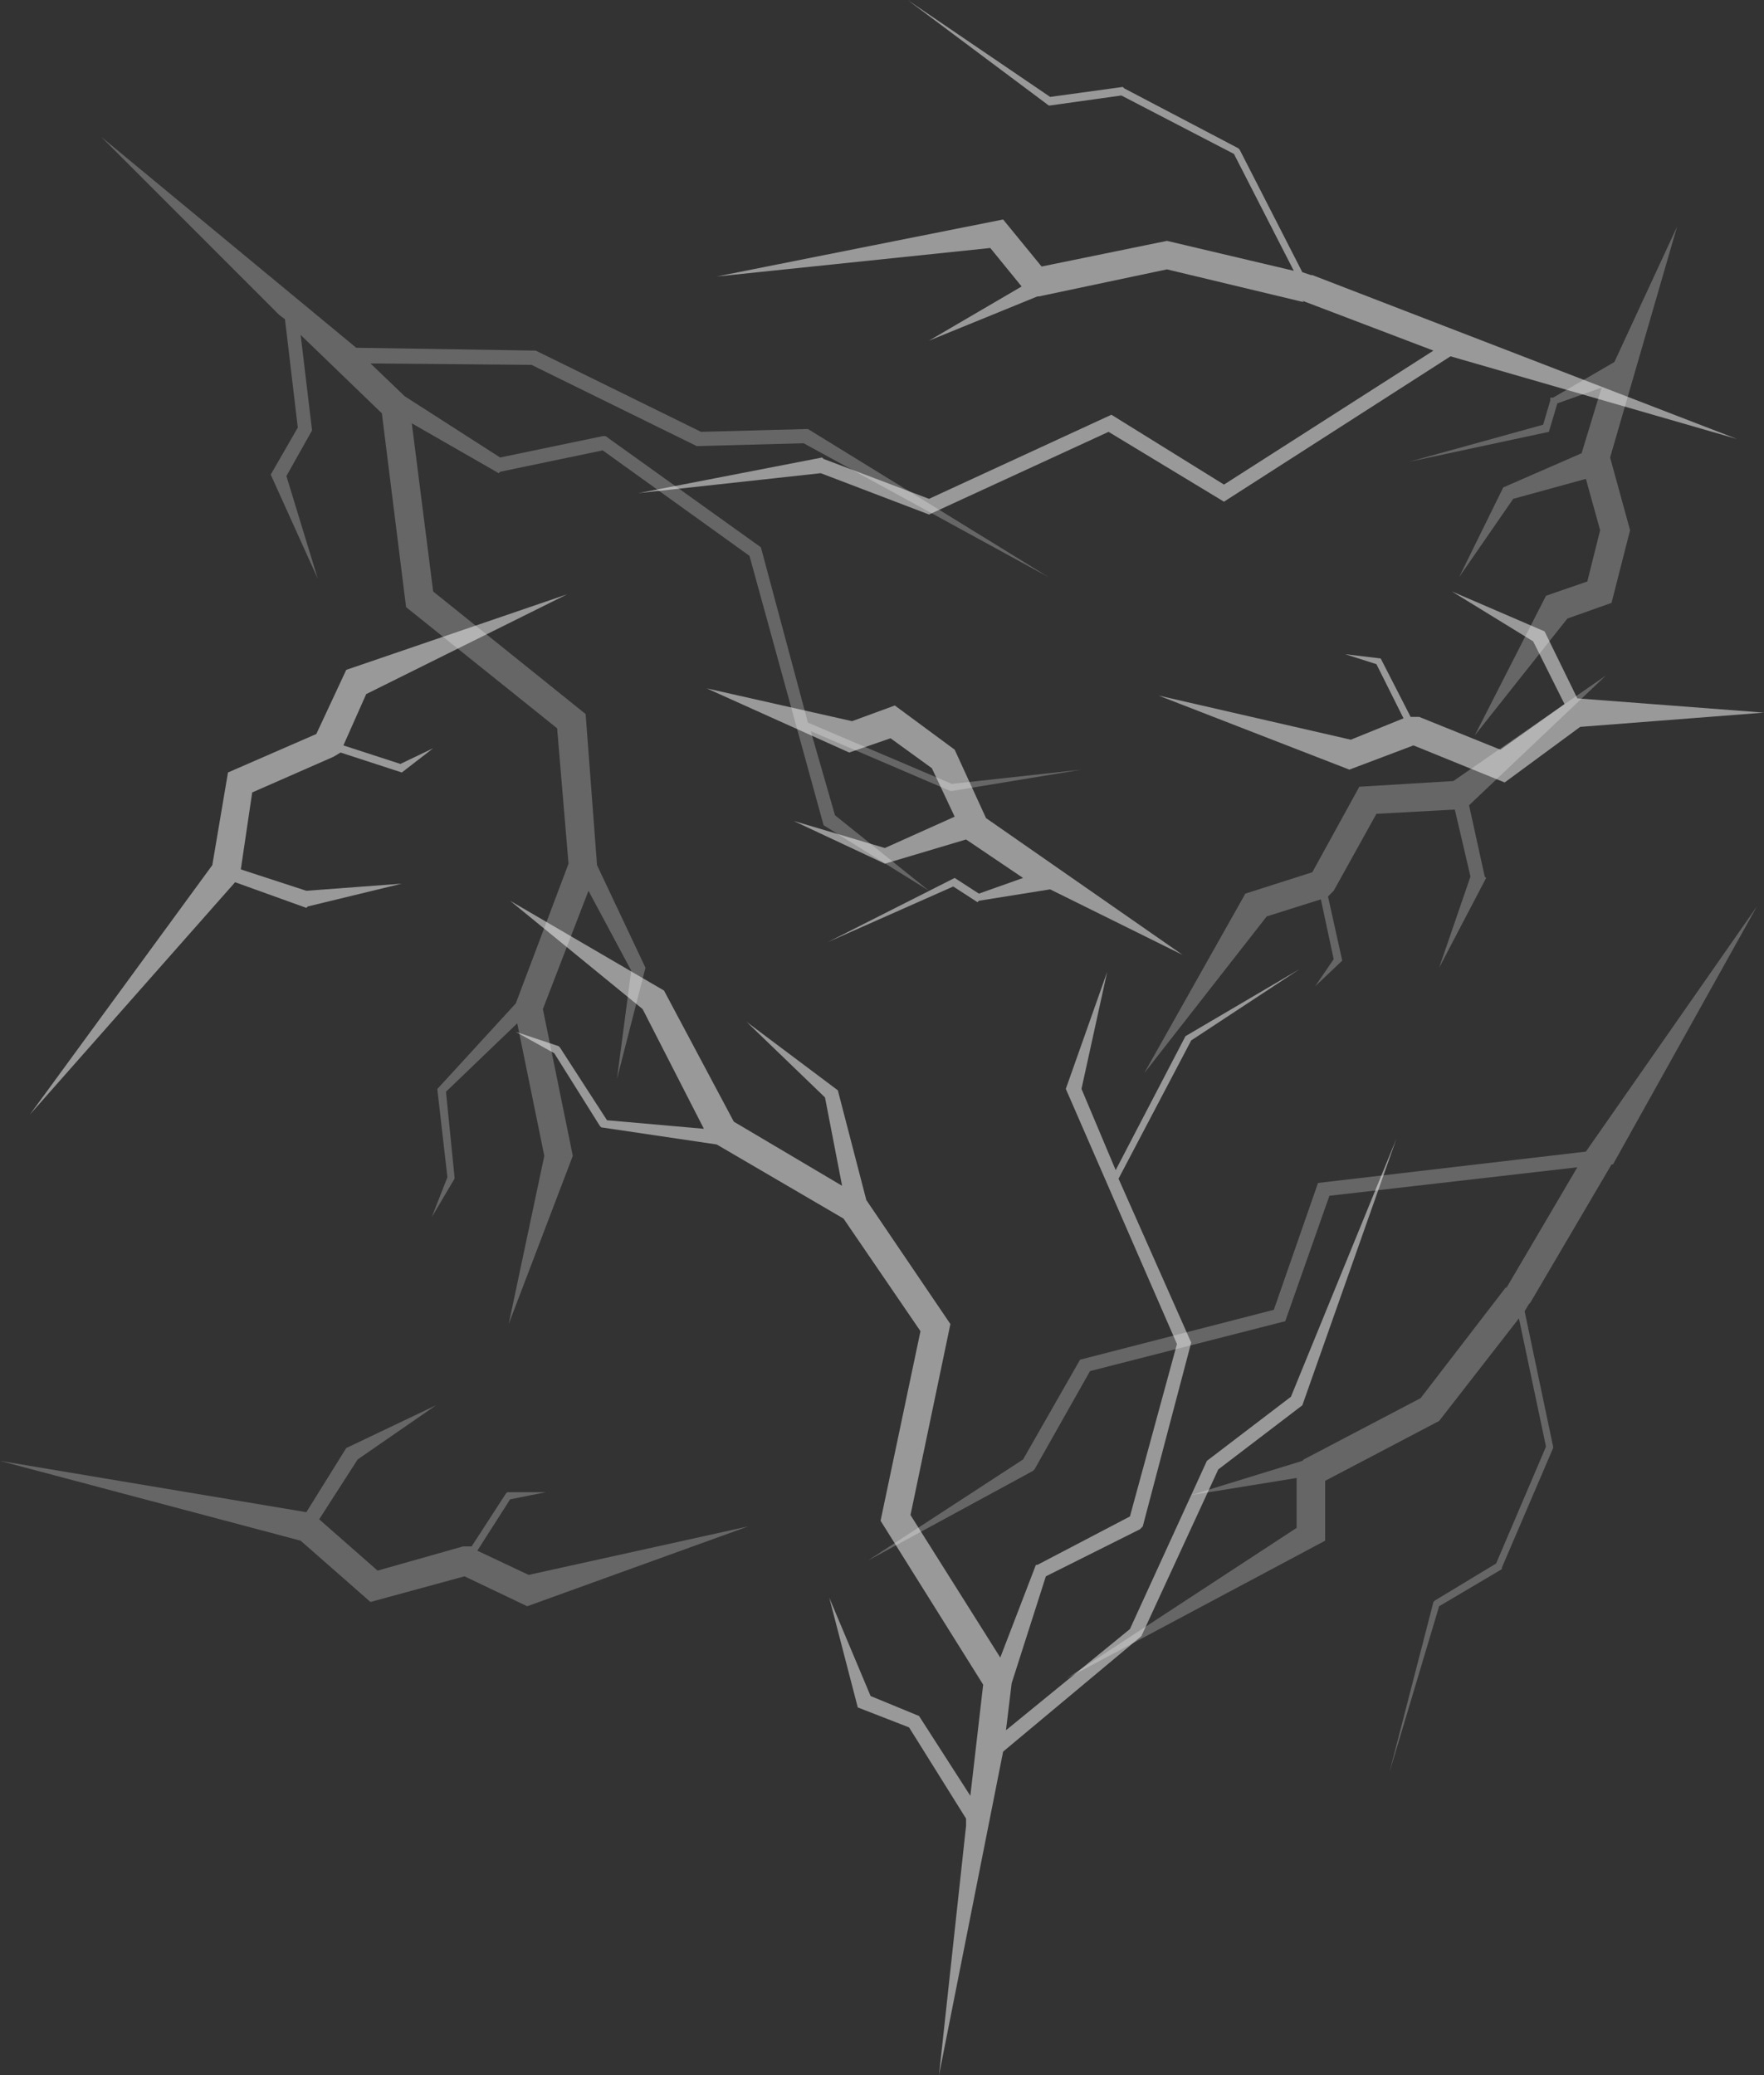<?xml version="1.0" encoding="UTF-8" standalone="no"?>
<svg xmlns:xlink="http://www.w3.org/1999/xlink" height="145.6px" width="123.8px" xmlns="http://www.w3.org/2000/svg">
  <rect width="100%" height="100%" fill="#333333" stroke="none"/>
  <g transform="matrix(1.0, 0.0, 0.0, 1.0, 13.35, 9.75)">
    <path d="M17.25 88.85 L11.75 92.65 9.05 96.85 13.15 100.45 19.15 98.75 19.75 98.75 22.15 95.05 22.25 94.95 24.95 94.95 22.45 95.45 20.15 99.05 23.75 100.75 39.15 97.35 23.65 102.95 19.25 100.85 12.65 102.65 7.75 98.35 -13.35 92.75 8.15 96.35 10.95 91.85 17.25 88.85 M53.45 45.25 L62.55 44.25 53.45 45.75 53.35 45.75 43.55 41.55 45.25 47.45 51.85 52.75 44.45 48.15 39.25 29.25 28.95 21.85 21.75 23.35 21.65 23.45 15.55 19.95 17.05 31.75 27.75 40.35 28.55 50.95 31.95 58.15 29.95 65.95 30.95 58.35 27.95 52.75 24.75 61.05 26.85 71.35 22.35 83.15 24.85 71.35 22.95 62.05 17.95 66.85 18.55 72.85 18.55 72.95 16.95 75.65 18.05 72.85 17.35 66.75 17.35 66.65 22.85 60.65 26.55 50.85 25.75 41.35 15.15 32.85 13.45 19.25 7.75 13.75 8.55 20.45 6.75 23.65 8.95 30.85 5.65 23.55 7.55 20.25 6.65 12.65 6.25 12.35 -6.25 -0.15 11.65 14.65 24.25 14.85 35.85 20.55 43.35 20.35 60.25 30.75 43.05 21.35 35.55 21.55 23.95 15.85 12.65 15.75 15.05 18.05 21.75 22.35 28.95 20.85 29.15 20.85 40.05 28.65 43.35 40.95 53.45 45.25 M99.85 71.95 L99.75 71.95 94.05 81.65 93.95 81.75 93.65 82.25 95.65 91.75 95.65 91.85 92.05 100.25 92.05 100.35 87.65 102.95 84.15 114.65 87.25 102.65 87.35 102.55 91.65 99.95 95.15 91.75 93.25 82.75 87.65 89.95 79.65 94.15 79.65 98.35 61.45 108.05 77.65 97.45 77.65 93.95 70.25 95.15 78.05 92.75 78.15 92.65 86.35 88.35 92.35 80.55 92.35 80.65 97.35 72.15 79.95 74.15 76.85 82.95 63.15 86.45 59.25 93.35 59.15 93.45 47.55 99.75 58.45 92.65 62.45 85.65 76.05 82.15 79.15 73.25 97.95 71.05 109.95 53.85 99.85 71.95 M88.75 47.05 L83.25 47.35 80.25 52.75 79.85 53.15 80.85 57.65 78.95 59.45 80.25 57.55 79.35 53.35 75.55 54.55 66.95 65.55 74.05 52.95 78.75 51.45 82.05 45.45 88.65 45.05 99.35 37.65 89.75 46.75 90.85 51.75 90.95 51.85 87.65 58.15 89.85 51.75 88.75 47.05 M95.45 18.15 L95.65 18.15 99.95 15.65 104.35 6.15 99.65 22.35 101.05 27.45 99.75 32.55 96.65 33.65 90.15 41.85 95.15 32.05 98.05 31.05 98.95 27.45 97.95 23.85 92.85 25.25 89.05 30.75 92.15 24.45 97.65 22.05 99.05 17.45 95.95 18.55 95.35 20.55 85.55 22.65 94.95 20.05 95.45 18.35 95.45 18.15" fill="#ffffff" fill-opacity="0.251" fill-rule="evenodd" stroke="none"/>
    <path d="M50.35 -9.75 L60.35 -2.95 65.45 -3.65 65.55 -3.55 73.55 0.65 73.65 0.75 78.05 9.35 78.65 9.55 78.75 9.55 108.55 21.05 88.45 15.25 72.55 25.45 64.45 20.55 51.85 26.35 44.25 23.45 31.45 24.85 44.35 22.35 44.45 22.45 51.85 25.25 64.65 19.35 72.55 24.25 87.25 14.85 78.05 11.35 78.15 11.45 68.55 9.15 59.55 11.05 59.45 11.05 51.85 14.15 58.35 10.35 56.15 7.65 36.95 9.65 57.05 5.65 59.75 8.95 68.55 7.15 77.45 9.25 73.25 1.05 65.35 -3.05 60.35 -2.35 60.25 -2.35 50.35 -9.75 M81.05 36.15 L83.55 36.45 85.65 40.55 86.25 40.55 91.95 42.85 96.45 39.65 94.25 35.25 88.55 31.75 95.05 34.55 97.35 39.25 110.45 40.25 97.55 41.25 92.25 45.15 85.85 42.55 81.35 44.25 67.95 39.05 81.45 42.15 85.15 40.65 83.25 36.85 81.05 36.15 M53.65 42.85 L55.85 47.65 69.65 57.25 60.35 52.65 55.35 53.45 55.25 53.55 53.55 52.45 44.75 56.35 53.65 51.85 55.35 52.95 58.45 51.85 54.45 49.15 48.75 50.85 42.35 47.85 48.75 49.75 53.65 47.55 52.05 44.15 49.15 42.05 46.25 43.05 36.25 38.55 46.45 40.85 49.45 39.75 53.65 42.85 M8.85 41.75 L10.95 37.25 26.45 31.95 12.35 38.95 10.75 42.55 14.75 43.85 17.05 42.75 14.85 44.45 10.55 43.05 10.05 43.35 4.35 45.85 3.55 51.25 8.15 52.75 14.85 52.25 8.25 53.85 8.15 53.95 3.15 52.15 -11.25 68.45 1.55 50.95 2.65 44.45 8.85 41.75 M25.95 63.75 L29.25 68.85 36.05 69.45 31.75 61.05 22.45 53.45 33.25 59.75 38.15 68.95 45.75 73.45 44.55 67.25 39.05 61.95 45.45 66.75 47.45 74.45 53.35 83.15 50.55 96.55 56.85 106.55 59.35 100.05 59.45 100.05 65.95 96.65 69.25 84.55 61.45 66.65 64.35 58.45 62.55 66.65 64.95 72.35 69.85 62.95 77.85 58.25 70.25 63.25 65.15 72.95 70.25 84.45 66.85 97.35 66.65 97.55 60.05 100.85 57.65 108.35 57.25 111.65 65.95 104.55 71.35 92.75 77.25 88.25 84.65 70.15 78.05 88.85 72.15 93.35 66.75 105.05 57.05 113.15 52.55 135.85 54.45 118.35 54.45 117.85 50.45 111.45 46.85 110.05 44.85 102.35 47.75 109.25 51.15 110.65 54.75 116.25 55.65 108.45 48.45 96.95 51.25 83.65 45.85 75.75 36.95 70.55 28.85 69.35 28.75 69.25 25.55 64.15 22.85 62.65 25.85 63.65 25.95 63.75" fill="#ffffff" fill-opacity="0.502" fill-rule="evenodd" stroke="none"/>
  </g>
</svg>
